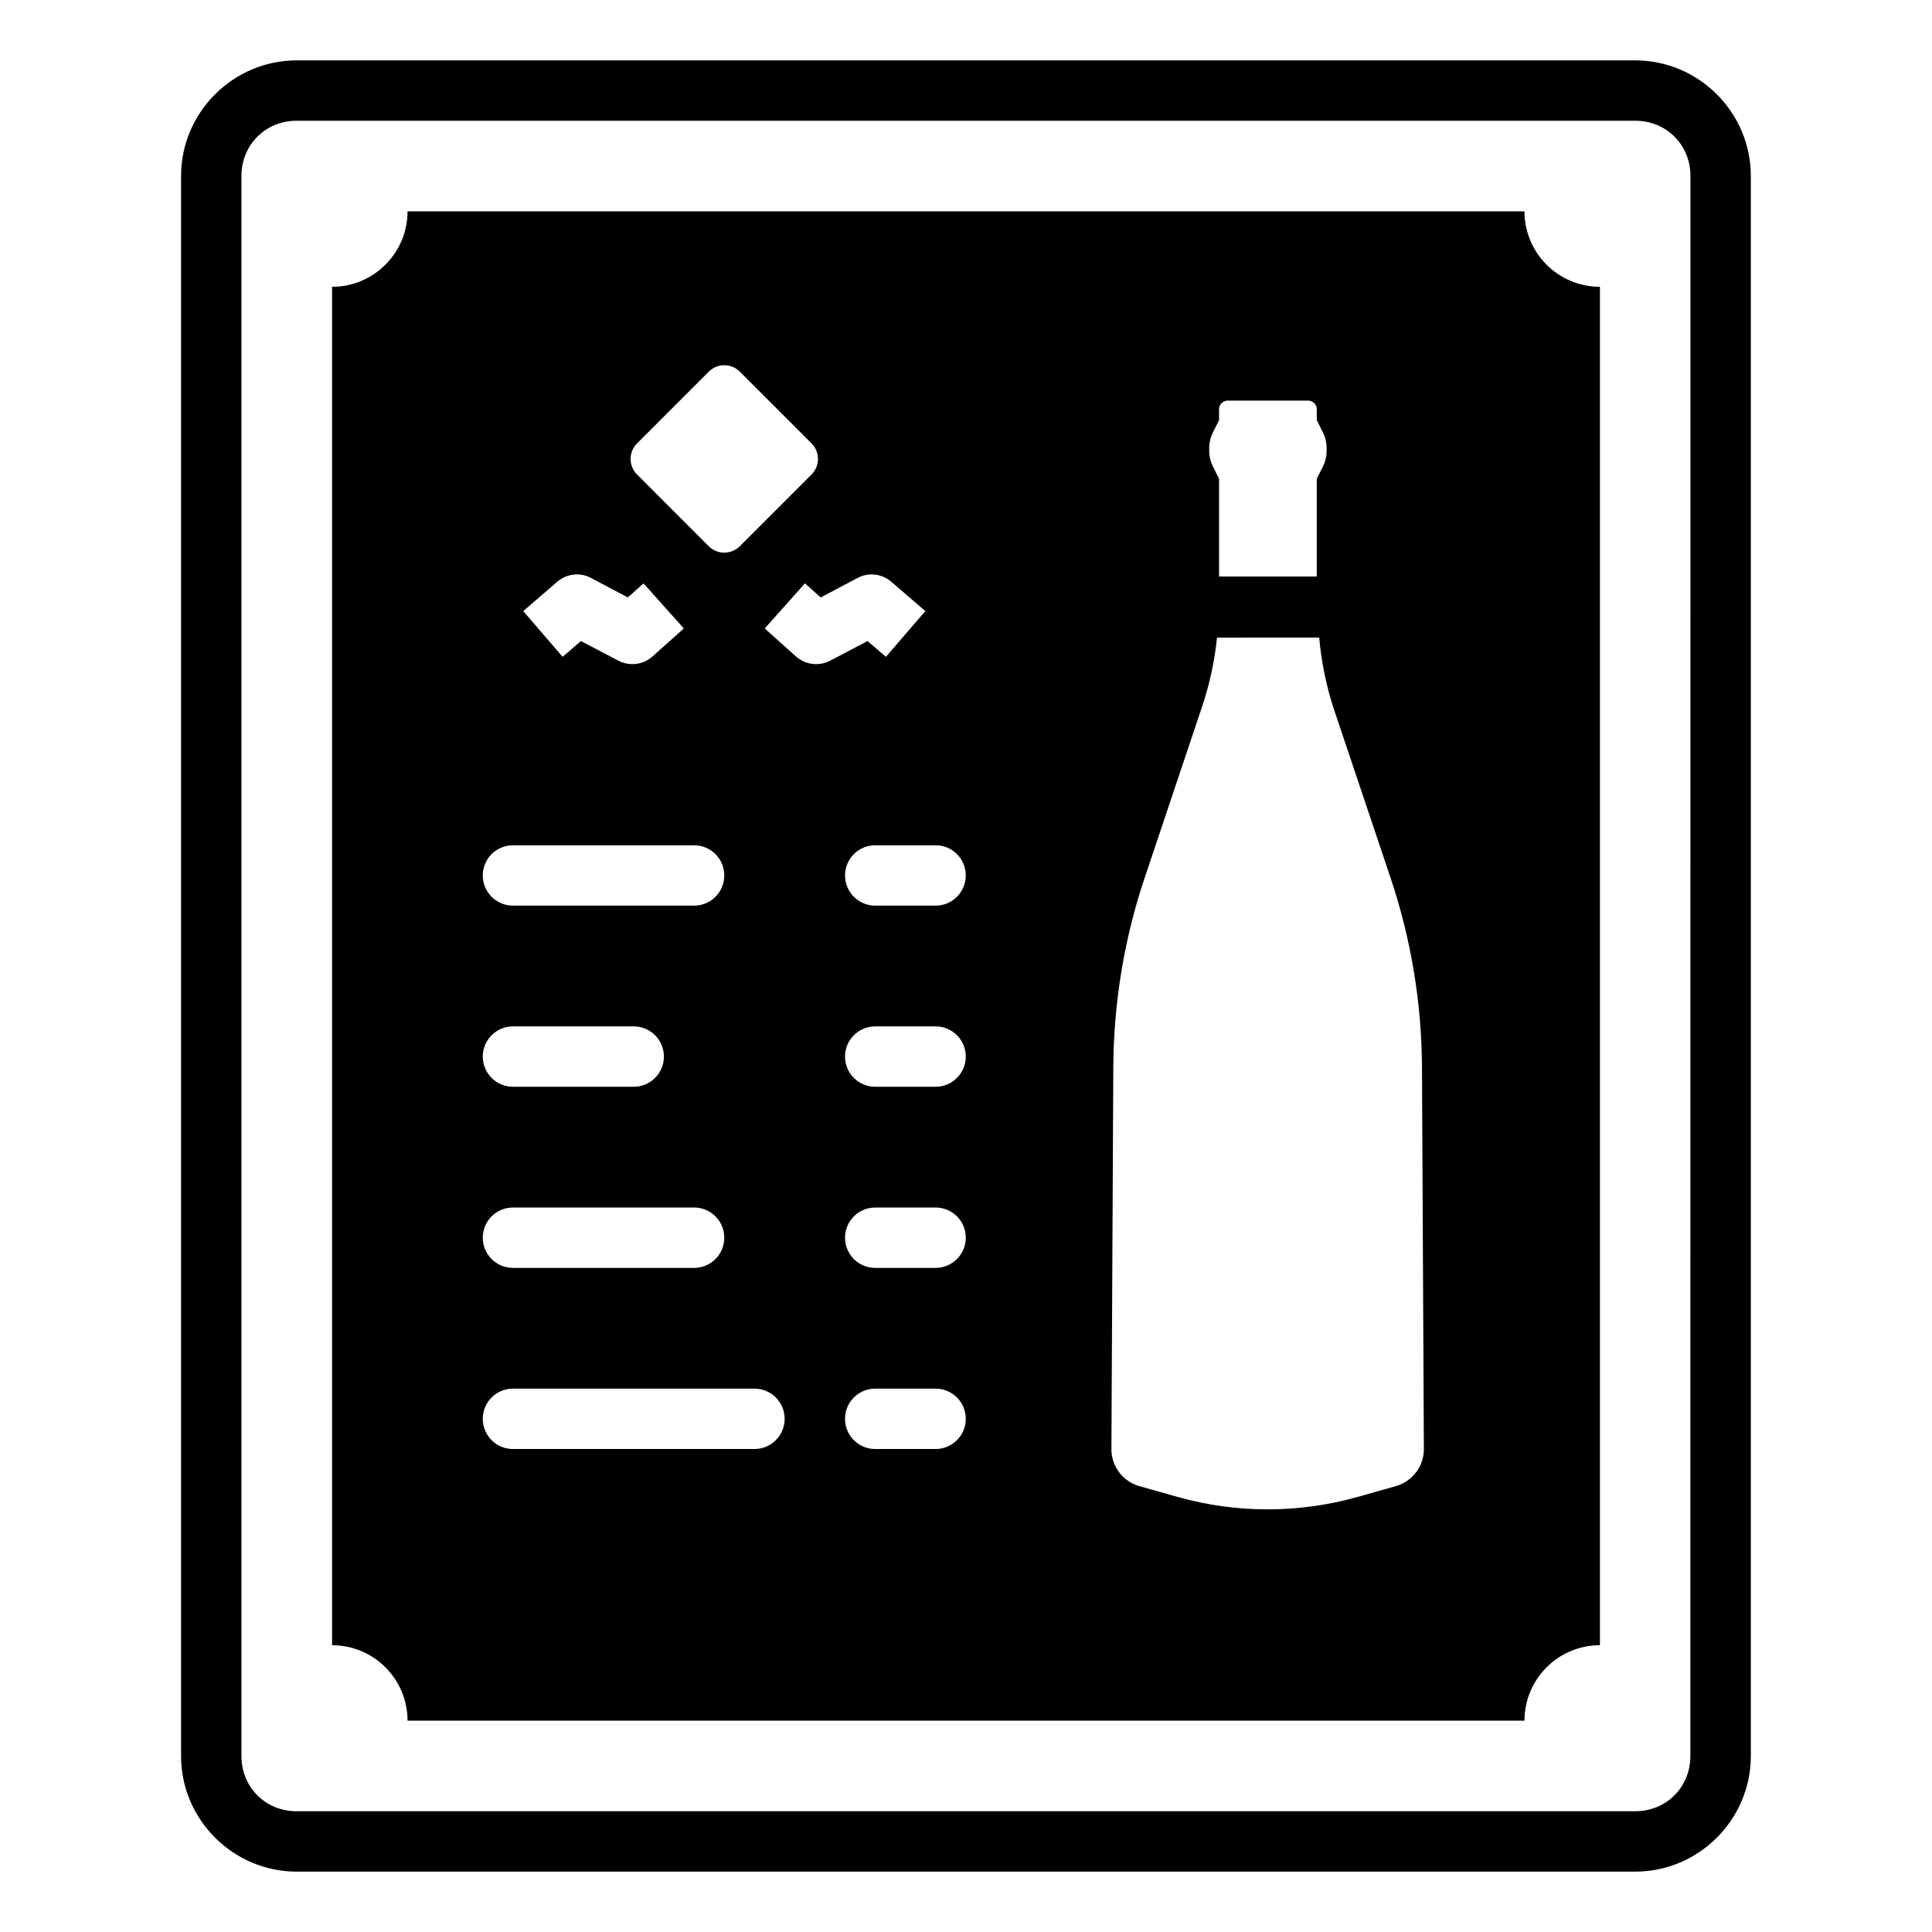 <?xml version="1.0" encoding="UTF-8"?>
<svg width="1200pt" height="1200pt" version="1.1" viewBox="0 0 1200 1200" xmlns="http://www.w3.org/2000/svg">
 <path d="m1015.7 37.5c39.422 0 71.766 32.344 71.766 71.766v981.47c0 39.422-32.344 71.766-71.766 71.766h-831.47c-39.422 0-71.766-32.344-71.766-71.766v-981.47c0-39.422 32.344-71.766 71.766-71.766zm0 37.5h-831.47c-19.312 0-34.266 14.953-34.266 34.266v981.47c0 19.312 14.953 34.266 34.266 34.266h831.42c19.312 0 34.266-14.953 34.266-34.266l0.047-981.47c0-19.312-14.953-34.266-34.266-34.266z"/>
 <path d="m253.13 131.26c0 25.875-21 46.875-46.875 46.875v843.74c25.875 0 46.875 21 46.875 46.875h693.74c0-12.422 4.922-24.375 13.734-33.141 8.766-8.812 20.719-13.734 33.141-13.734v-843.74c-12.422 0-24.375-4.922-33.141-13.734-8.812-8.766-13.734-20.719-13.734-33.141zm196.74 95.578c3.516 0 6.984 1.359 9.656 4.031l44.531 44.531c5.344 5.344 5.344 13.969 0 19.312l-44.531 44.531c-5.344 5.344-13.969 5.344-19.359 0l-44.484-44.531c-5.344-5.344-5.344-13.969 0-19.312l44.531-44.531c2.672-2.672 6.188-4.031 9.656-4.031zm312.74 21.984h49.875c1.453 0 2.812 0.562 3.844 1.594 0.984 0.984 1.594 2.391 1.547 3.797v6.75l3.891 7.781c1.453 2.859 2.203 6.047 2.203 9.281v2.297c0 3.234-0.75 6.422-2.203 9.281l-3.891 7.781v60.703h-60.703v-60.703l-3.891-7.781c-1.406-2.859-2.203-6.047-2.203-9.281v-2.297c0-3.234 0.797-6.422 2.203-9.281l3.891-7.781v-6.75c0-1.406 0.562-2.812 1.594-3.797 1.031-1.031 2.391-1.594 3.844-1.594zm-402.61 108.05v-0.047c2.484 0.234 4.875 0.984 7.078 2.156l22.875 12.094 9.75-8.719 25.031 27.984-19.5 17.438c-5.859 5.203-14.297 6.188-21.234 2.531l-23.156-12.141-11.391 9.797-24.469-28.406 21.094-18.188c3.844-3.328 8.859-4.969 13.922-4.547zm179.81 0v-0.047c5.016-0.375 10.031 1.266 13.828 4.547l21.094 18.188-24.469 28.406-11.438-9.797-23.109 12.141c-6.938 3.656-15.422 2.672-21.281-2.531l-19.453-17.438 24.984-27.984 9.797 8.719 22.875-12.094c2.203-1.172 4.641-1.922 7.172-2.156zm216.14 39.188 63.422-0.047c1.312 14.578 4.172 28.969 8.625 42.938l35.672 106.22c12.75 37.969 19.359 77.719 19.547 117.75l1.172 237c0.094 10.734-7.078 20.203-17.438 23.156l-23.953 6.75c-36.375 10.219-74.953 10.219-111.33 0l-23.953-6.75c-10.312-2.906-17.484-12.375-17.391-23.156l1.172-237c0.188-40.031 6.75-79.828 19.5-117.75l35.625-106.22c4.688-13.922 7.781-28.312 9.281-42.938zm-437.34 128.95h112.5c10.359 0 18.75 8.391 18.75 18.75 0 10.359-8.391 18.75-18.75 18.75h-112.5c-10.359 0-18.75-8.391-18.75-18.75 0-4.969 1.969-9.75 5.484-13.266 3.516-3.516 8.297-5.484 13.266-5.484zm225 0h37.5c10.359 0 18.75 8.391 18.75 18.75 0 10.359-8.391 18.75-18.75 18.75h-37.5c-10.359 0-18.75-8.391-18.75-18.75 0-4.969 1.969-9.75 5.484-13.266 3.516-3.516 8.297-5.484 13.266-5.484zm-225 112.5h75c4.969 0 9.75 1.969 13.266 5.484 3.516 3.516 5.484 8.297 5.484 13.266 0 10.359-8.391 18.75-18.75 18.75h-75c-10.359 0-18.75-8.391-18.75-18.75 0-4.969 1.969-9.75 5.484-13.266 3.516-3.516 8.297-5.484 13.266-5.484zm225 0h37.5c10.359 0 18.75 8.391 18.75 18.75 0 10.359-8.391 18.75-18.75 18.75h-37.5c-10.359 0-18.75-8.391-18.75-18.75 0-4.969 1.969-9.75 5.484-13.266 3.516-3.516 8.297-5.484 13.266-5.484zm-225 112.5h112.5c10.359 0 18.75 8.391 18.75 18.75 0 10.359-8.391 18.75-18.75 18.75h-112.5c-10.359 0-18.75-8.391-18.75-18.75 0-4.969 1.969-9.75 5.484-13.266 3.516-3.516 8.297-5.484 13.266-5.484zm225 0h37.5c10.359 0 18.75 8.391 18.75 18.75 0 10.359-8.391 18.75-18.75 18.75h-37.5c-10.359 0-18.75-8.391-18.75-18.75 0-4.969 1.969-9.75 5.484-13.266 3.516-3.516 8.297-5.484 13.266-5.484zm-225 112.5h150c10.359 0 18.75 8.391 18.75 18.75 0 4.969-1.969 9.75-5.484 13.266-3.516 3.516-8.297 5.484-13.266 5.484h-150c-4.969 0-9.75-1.969-13.266-5.484-3.516-3.516-5.484-8.297-5.484-13.266 0-10.359 8.391-18.75 18.75-18.75zm225 0h37.5c10.359 0 18.75 8.391 18.75 18.75 0 10.359-8.391 18.75-18.75 18.75h-37.5c-4.969 0-9.75-1.969-13.266-5.484-3.516-3.516-5.484-8.297-5.484-13.266 0-10.359 8.391-18.75 18.75-18.75z"/>
</svg>
